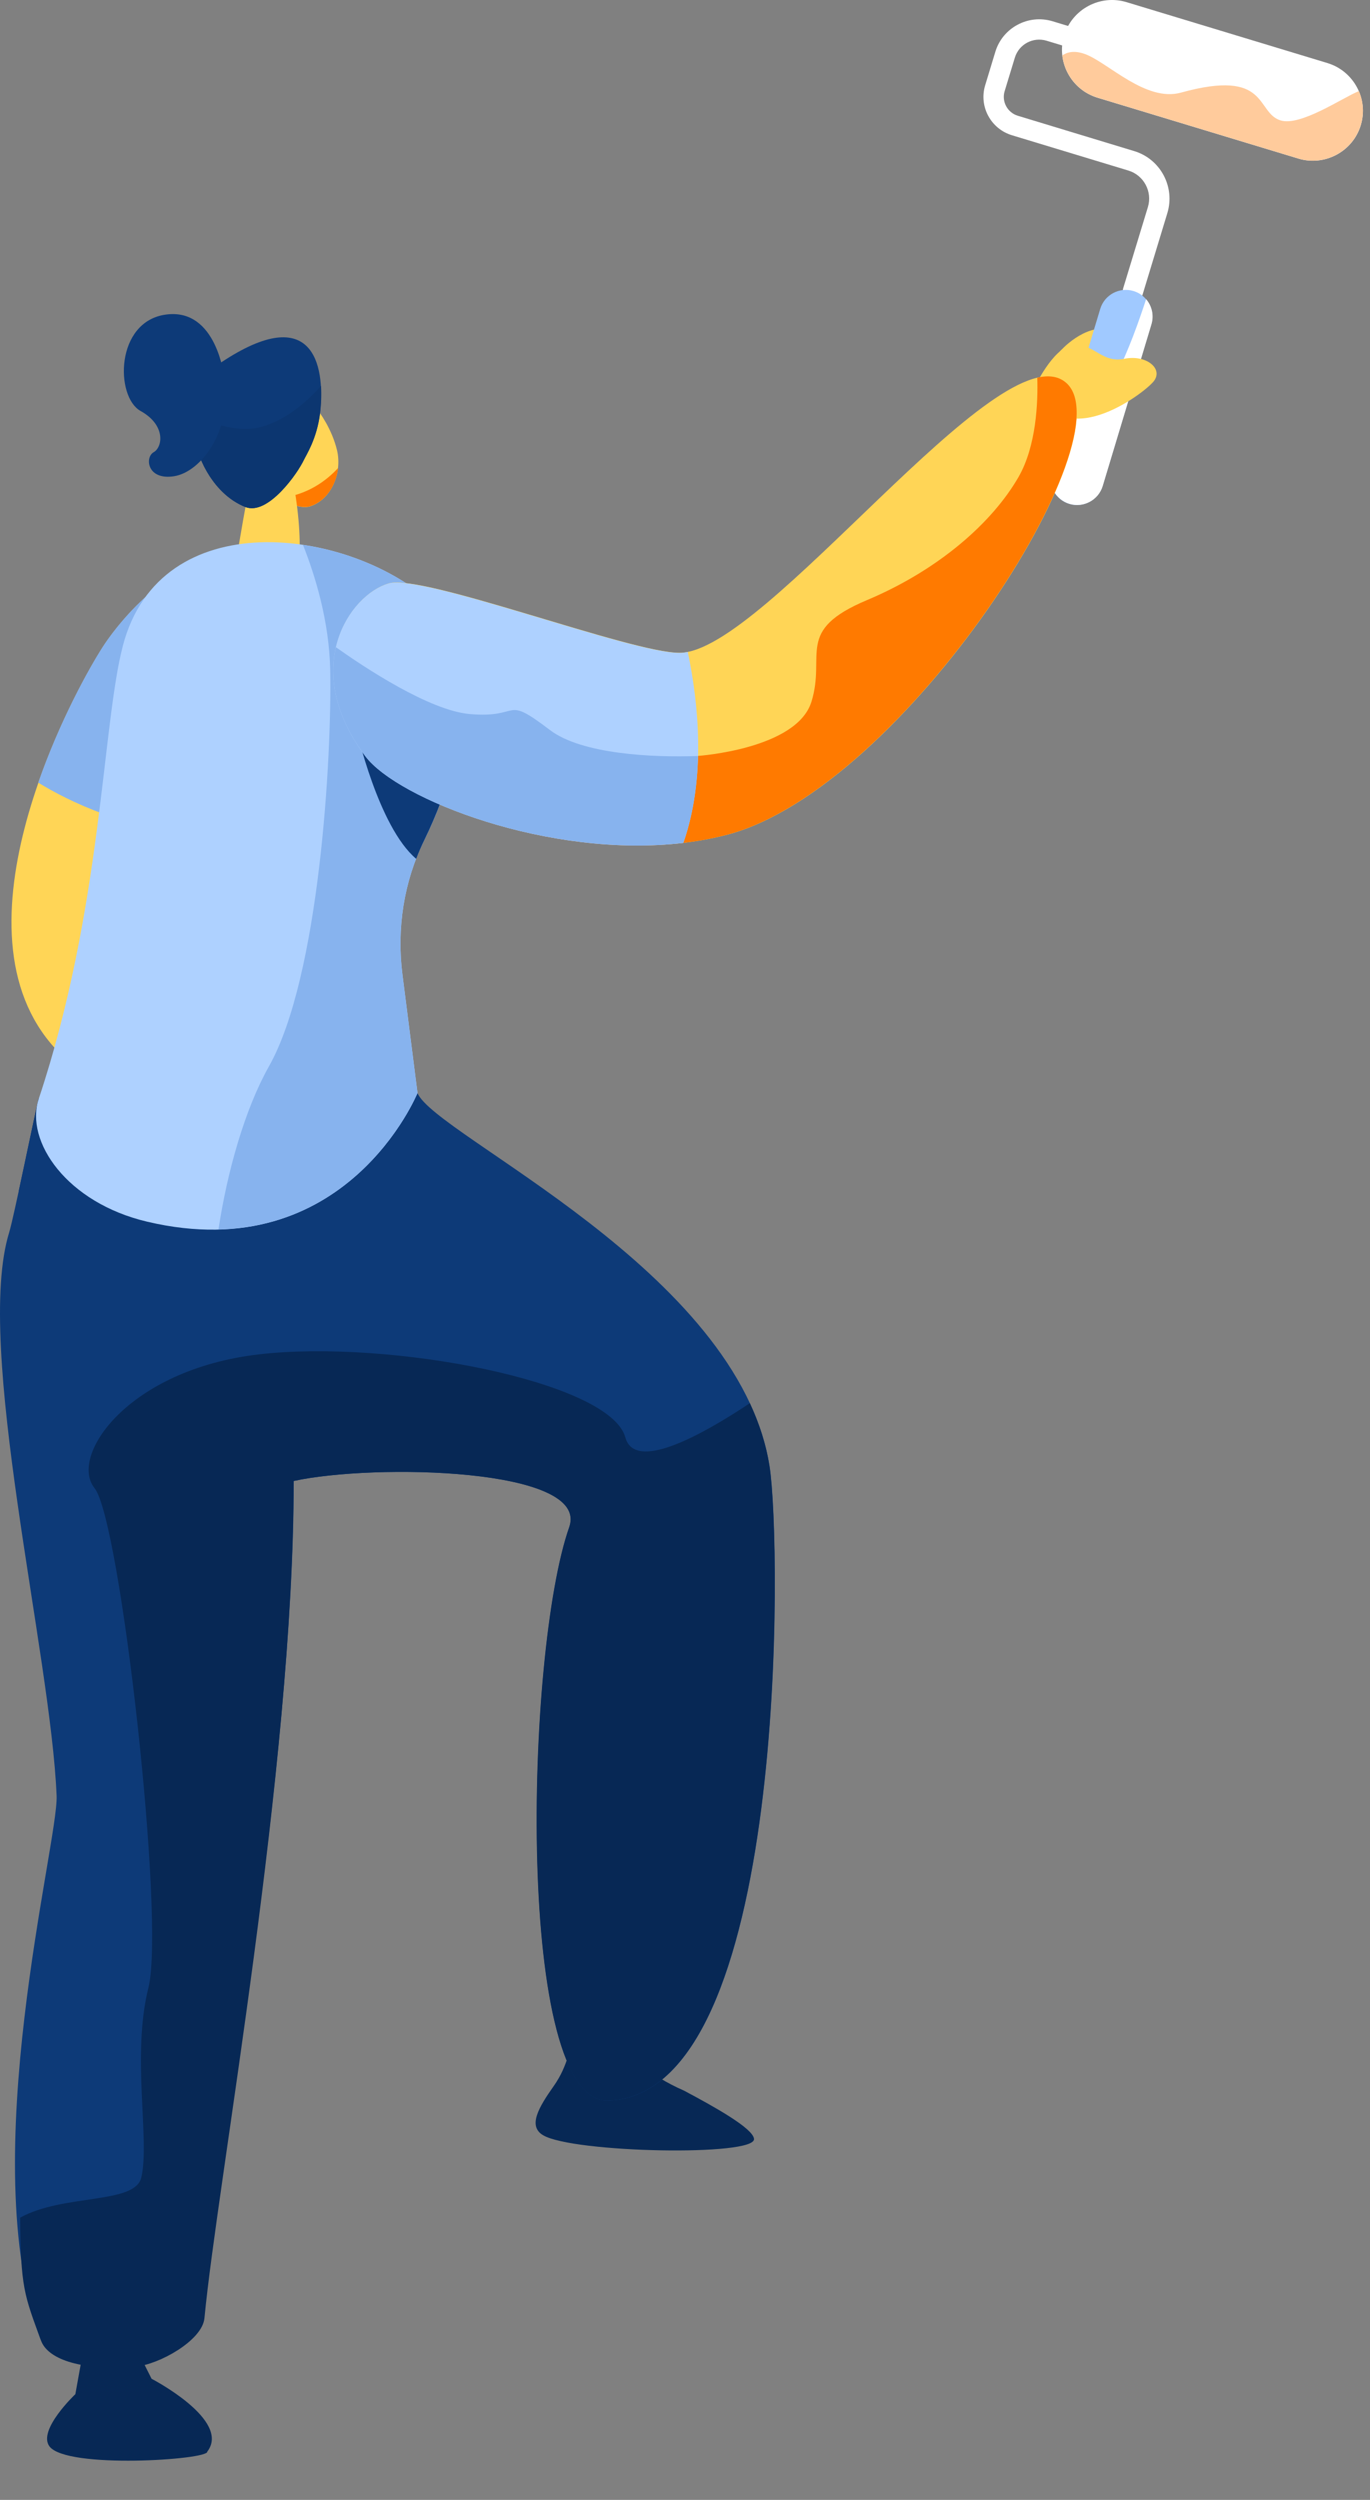 <svg width="34" height="62" viewBox="0 0 34 62" fill="none" xmlns="http://www.w3.org/2000/svg">
<rect x="0" y="0" width="34" height="62" fill="#808080" stroke="none"/>
<path d="M26.36 8.932L26.305 8.715C26.305 8.715 26.908 8.014 27.582 8.169C28.256 8.323 27.905 9.121 27.905 9.121L26.36 8.932Z" fill="#FFD556"/>
<path d="M28.045 7.46C27.912 7.42 27.836 7.279 27.876 7.146L28.488 5.136C28.604 4.752 28.387 4.345 28.001 4.229L25.113 3.354C24.588 3.194 24.289 2.638 24.45 2.114L24.702 1.284C24.884 0.685 25.521 0.346 26.121 0.527L27.425 0.922C27.558 0.963 27.634 1.104 27.593 1.236C27.553 1.369 27.411 1.445 27.278 1.405L25.974 1.01C25.64 0.909 25.287 1.097 25.186 1.43L24.933 2.26C24.854 2.518 25 2.792 25.26 2.871L28.147 3.747C28.799 3.943 29.168 4.634 28.971 5.284L28.36 7.294C28.319 7.425 28.178 7.5 28.045 7.46Z" fill="white"/>
<path d="M32.944 1.564L27.957 0.053C27.304 -0.145 26.608 0.226 26.409 0.878C26.21 1.53 26.582 2.224 27.236 2.423L32.223 3.933C32.876 4.131 33.572 3.76 33.771 3.108C33.97 2.456 33.597 1.762 32.944 1.564Z" fill="white"/>
<path d="M28.132 7.218C27.783 7.112 27.412 7.31 27.306 7.658L26.095 11.674C25.989 12.022 26.188 12.391 26.536 12.497C26.885 12.603 27.256 12.405 27.362 12.057L28.573 8.041C28.679 7.693 28.48 7.324 28.132 7.218Z" fill="#A0C9FF"/>
<path d="M28.444 7.42C28.289 7.895 27.981 8.781 27.706 9.263C27.472 9.671 27.015 9.729 26.685 9.708L26.099 11.673C25.993 12.02 26.192 12.39 26.54 12.496C26.889 12.602 27.26 12.403 27.366 12.056L28.577 8.04C28.643 7.816 28.585 7.586 28.444 7.42Z" fill="white"/>
<path d="M33.724 2.26C33.328 2.416 32.271 3.146 31.773 2.984C31.16 2.784 31.495 1.692 29.308 2.297C28.441 2.537 27.507 1.561 26.941 1.346C26.663 1.24 26.48 1.294 26.363 1.375C26.419 1.85 26.749 2.273 27.234 2.421L32.221 3.932C32.874 4.13 33.57 3.759 33.769 3.107C33.86 2.818 33.837 2.521 33.724 2.26Z" fill="#FFCB9C"/>
<path d="M7.902 10.193C7.902 10.193 8.235 10.62 8.365 11.171C8.493 11.722 8.232 12.378 7.703 12.556C7.332 12.68 6.362 12.201 6.429 11.455C6.497 10.709 7.902 10.193 7.902 10.193Z" fill="#FFD556"/>
<path d="M6.938 12.352C7.21 12.533 7.527 12.614 7.706 12.553C8.098 12.421 8.343 12.027 8.391 11.607C8.125 11.896 7.645 12.281 6.938 12.352Z" fill="#FF7A00"/>
<path d="M5.624 14.731C6.402 16.495 5.742 18.485 4.504 22.974C6.658 23.033 7.279 18.084 8.964 18.211C10.115 18.299 9.517 19.749 9.517 19.749C6.916 24.337 2.966 27.57 1.52 26.158C-1.41 23.299 1.678 17.409 2.551 16.05C3.142 15.129 4.94 13.178 5.624 14.731Z" fill="#FFD556"/>
<path d="M5.114 20.751C5.929 17.765 6.254 16.172 5.619 14.729C4.935 13.177 3.138 15.127 2.546 16.048C2.194 16.598 1.482 17.883 0.949 19.41C1.707 19.876 3.149 20.578 5.114 20.751Z" fill="#87B3EE"/>
<path d="M13.747 51.729C14.087 51.245 14.19 50.708 14.237 50.266C14.237 50.266 15.454 50.839 16.03 51.297C16.207 51.438 16.498 51.64 16.98 51.852C17.743 52.258 18.685 52.783 18.713 53.046C18.761 53.485 14.227 53.394 13.481 52.957C13.09 52.73 13.373 52.258 13.747 51.729Z" fill="#072855"/>
<path d="M1.87 59.378L2.034 58.469L3.547 58.57L3.762 58.996C3.762 58.996 5.745 60.021 5.144 60.803C5.181 61.004 1.651 61.241 1.227 60.672C0.927 60.268 1.87 59.378 1.87 59.378Z" fill="#072855"/>
<path d="M10.36 27.107C8.818 27.393 7.125 27.484 5.585 27.484C3.543 27.484 1.768 27.326 0.959 27.25C0.87 27.586 0.344 30.191 0.228 30.564C-0.645 33.385 1.261 41.003 1.405 44.538C1.453 45.689 -0.639 53.576 1 58C1.152 58.408 1.879 58.753 3.35 58.633C3.911 58.588 4.999 57.993 5.052 57.434C5.373 54.038 7.29 43.895 7.29 36.73C9.273 36.295 14.65 36.397 14.13 37.874C13.035 40.983 12.787 52.17 15.095 52.097C19.588 51.956 19.394 38.21 19.099 36.362C18.326 31.505 10.799 28.171 10.36 27.107Z" fill="#0D3A78"/>
<path d="M4.471 30.448C6.231 29.908 4.141 28.408 2.335 27.364C1.754 27.324 1.279 27.28 0.958 27.252C0.901 27.47 0.659 28.642 0.465 29.54C1.309 30.209 2.739 30.979 4.471 30.448Z" fill="#0D3A78"/>
<path d="M5.91 13.625C5.91 13.625 6.121 12.318 6.259 11.785C6.382 11.32 6.544 11.085 6.776 10.976C7.273 10.742 7.591 13.835 7.362 13.961C7.135 14.089 5.91 13.625 5.91 13.625Z" fill="#FFD556"/>
<path d="M10.362 27.107L9.988 24.168C9.843 23.029 10.022 21.868 10.529 20.836C11.316 19.237 12.222 16.31 10.684 14.925C8.637 13.085 3.976 12.47 3.049 16.017C2.533 17.988 2.535 22.53 0.962 27.251C0.61 28.307 1.662 29.831 3.652 30.299C8.588 31.464 10.362 27.107 10.362 27.107Z" fill="#AED1FF"/>
<path d="M10.683 14.925C9.895 14.216 8.72 13.692 7.519 13.514C7.817 14.263 8.171 15.397 8.195 16.619C8.237 18.761 7.93 24.222 6.674 26.448C6.076 27.508 5.638 29.062 5.422 30.492C9.019 30.4 10.361 27.107 10.361 27.107L9.987 24.168C9.842 23.029 10.021 21.868 10.528 20.836C11.315 19.236 12.221 16.31 10.683 14.925Z" fill="#87B3EE"/>
<path d="M6.088 12.573C4.817 12.074 4.247 9.843 5.374 9.066C7.746 7.43 8.088 9.008 7.94 10.246C7.864 10.88 7.586 11.303 7.537 11.41C7.392 11.723 6.651 12.795 6.088 12.573Z" fill="#0D3A78"/>
<path d="M7.743 11.399C7.743 11.399 7.795 11.122 7.566 10.986C7.337 10.852 7.196 11.146 7.373 11.557C7.549 11.972 7.74 11.845 7.743 11.399Z" fill="#FFD556"/>
<path d="M9.654 14.468C10.505 14.224 15.665 16.197 16.873 16.19C18.987 16.178 24.791 8.209 26.433 9.469C28.076 10.729 22.432 19.55 18.052 20.7C14.504 21.631 9.96 19.935 9.074 18.752C7.435 16.568 8.678 14.748 9.654 14.468Z" fill="#FFD556"/>
<path d="M25.719 9.52C25.719 9.52 26.206 8.52 26.698 8.545C27.189 8.571 27.368 9.007 27.904 8.898C28.439 8.789 28.878 9.139 28.635 9.453C28.389 9.769 26.291 11.336 25.719 9.52Z" fill="#FFD556"/>
<path d="M18.609 34.801C17.394 35.609 15.753 36.508 15.519 35.648C15.14 34.262 9.665 33.212 6.422 33.59C3.179 33.968 1.705 36.11 2.347 36.908C2.99 37.706 4.104 47.62 3.683 49.3C3.261 50.98 3.725 53.08 3.507 54.004C3.351 54.675 1.578 54.404 0.5 55C0.515 56.727 0.596 56.909 1.022 58.058C1.174 58.467 1.901 58.811 3.372 58.692C3.933 58.647 5.021 58.052 5.074 57.492C5.395 54.096 7.286 43.894 7.286 36.73C9.269 36.295 14.646 36.397 14.126 37.874C13.031 40.983 12.783 52.169 15.091 52.097C19.584 51.956 19.39 38.21 19.096 36.362C19.013 35.824 18.843 35.303 18.609 34.801Z" fill="#072855"/>
<path d="M26.429 9.469C26.247 9.329 26.016 9.304 25.743 9.366C25.762 9.971 25.721 11.06 25.277 11.831C24.631 12.952 23.311 14.128 21.515 14.884C19.717 15.64 20.504 16.228 20.138 17.404C19.773 18.58 17.325 18.747 17.325 18.747L13.016 20.634C14.606 21.003 16.429 21.126 18.046 20.701C22.428 19.55 28.072 10.729 26.429 9.469Z" fill="#FF7A00"/>
<path d="M8.84 18.07C8.84 18.07 9.386 20.505 10.329 21.3C10.39 21.143 10.455 20.989 10.53 20.836C10.814 20.256 11.114 19.504 11.31 18.714L8.84 18.07Z" fill="#0D3A78"/>
<path d="M17.069 16.169C16.998 16.184 16.929 16.192 16.865 16.192C15.657 16.199 10.497 14.226 9.646 14.47C8.671 14.751 7.427 16.57 9.066 18.755C9.865 19.82 13.629 21.3 16.959 20.905C17.525 19.276 17.335 17.439 17.069 16.169Z" fill="#AED1FF"/>
<path d="M13.649 18.106C12.47 17.21 12.975 17.825 11.656 17.709C10.655 17.62 9.053 16.56 8.336 16.051C8.164 16.792 8.3 17.733 9.067 18.754C9.865 19.82 13.629 21.3 16.959 20.905C17.204 20.204 17.306 19.465 17.323 18.749C16.203 18.791 14.438 18.706 13.649 18.106Z" fill="#87B3EE"/>
<path d="M6.483 10.588C5.876 10.752 5.187 10.479 4.776 10.266C4.729 11.183 5.26 12.25 6.092 12.576C6.653 12.796 7.396 11.724 7.541 11.412C7.59 11.306 7.868 10.883 7.944 10.247C7.971 10.026 7.981 9.794 7.967 9.57C7.704 9.869 7.153 10.409 6.483 10.588Z" fill="#0C3670"/>
<path d="M5.566 9.368C5.566 9.368 5.384 7.633 4.121 7.801C2.857 7.969 2.857 9.842 3.489 10.193C4.121 10.544 4.037 11.09 3.813 11.216C3.589 11.342 3.651 11.917 4.321 11.811C4.992 11.705 5.777 10.67 5.566 9.368Z" fill="#0D3A78"/>
</svg>
